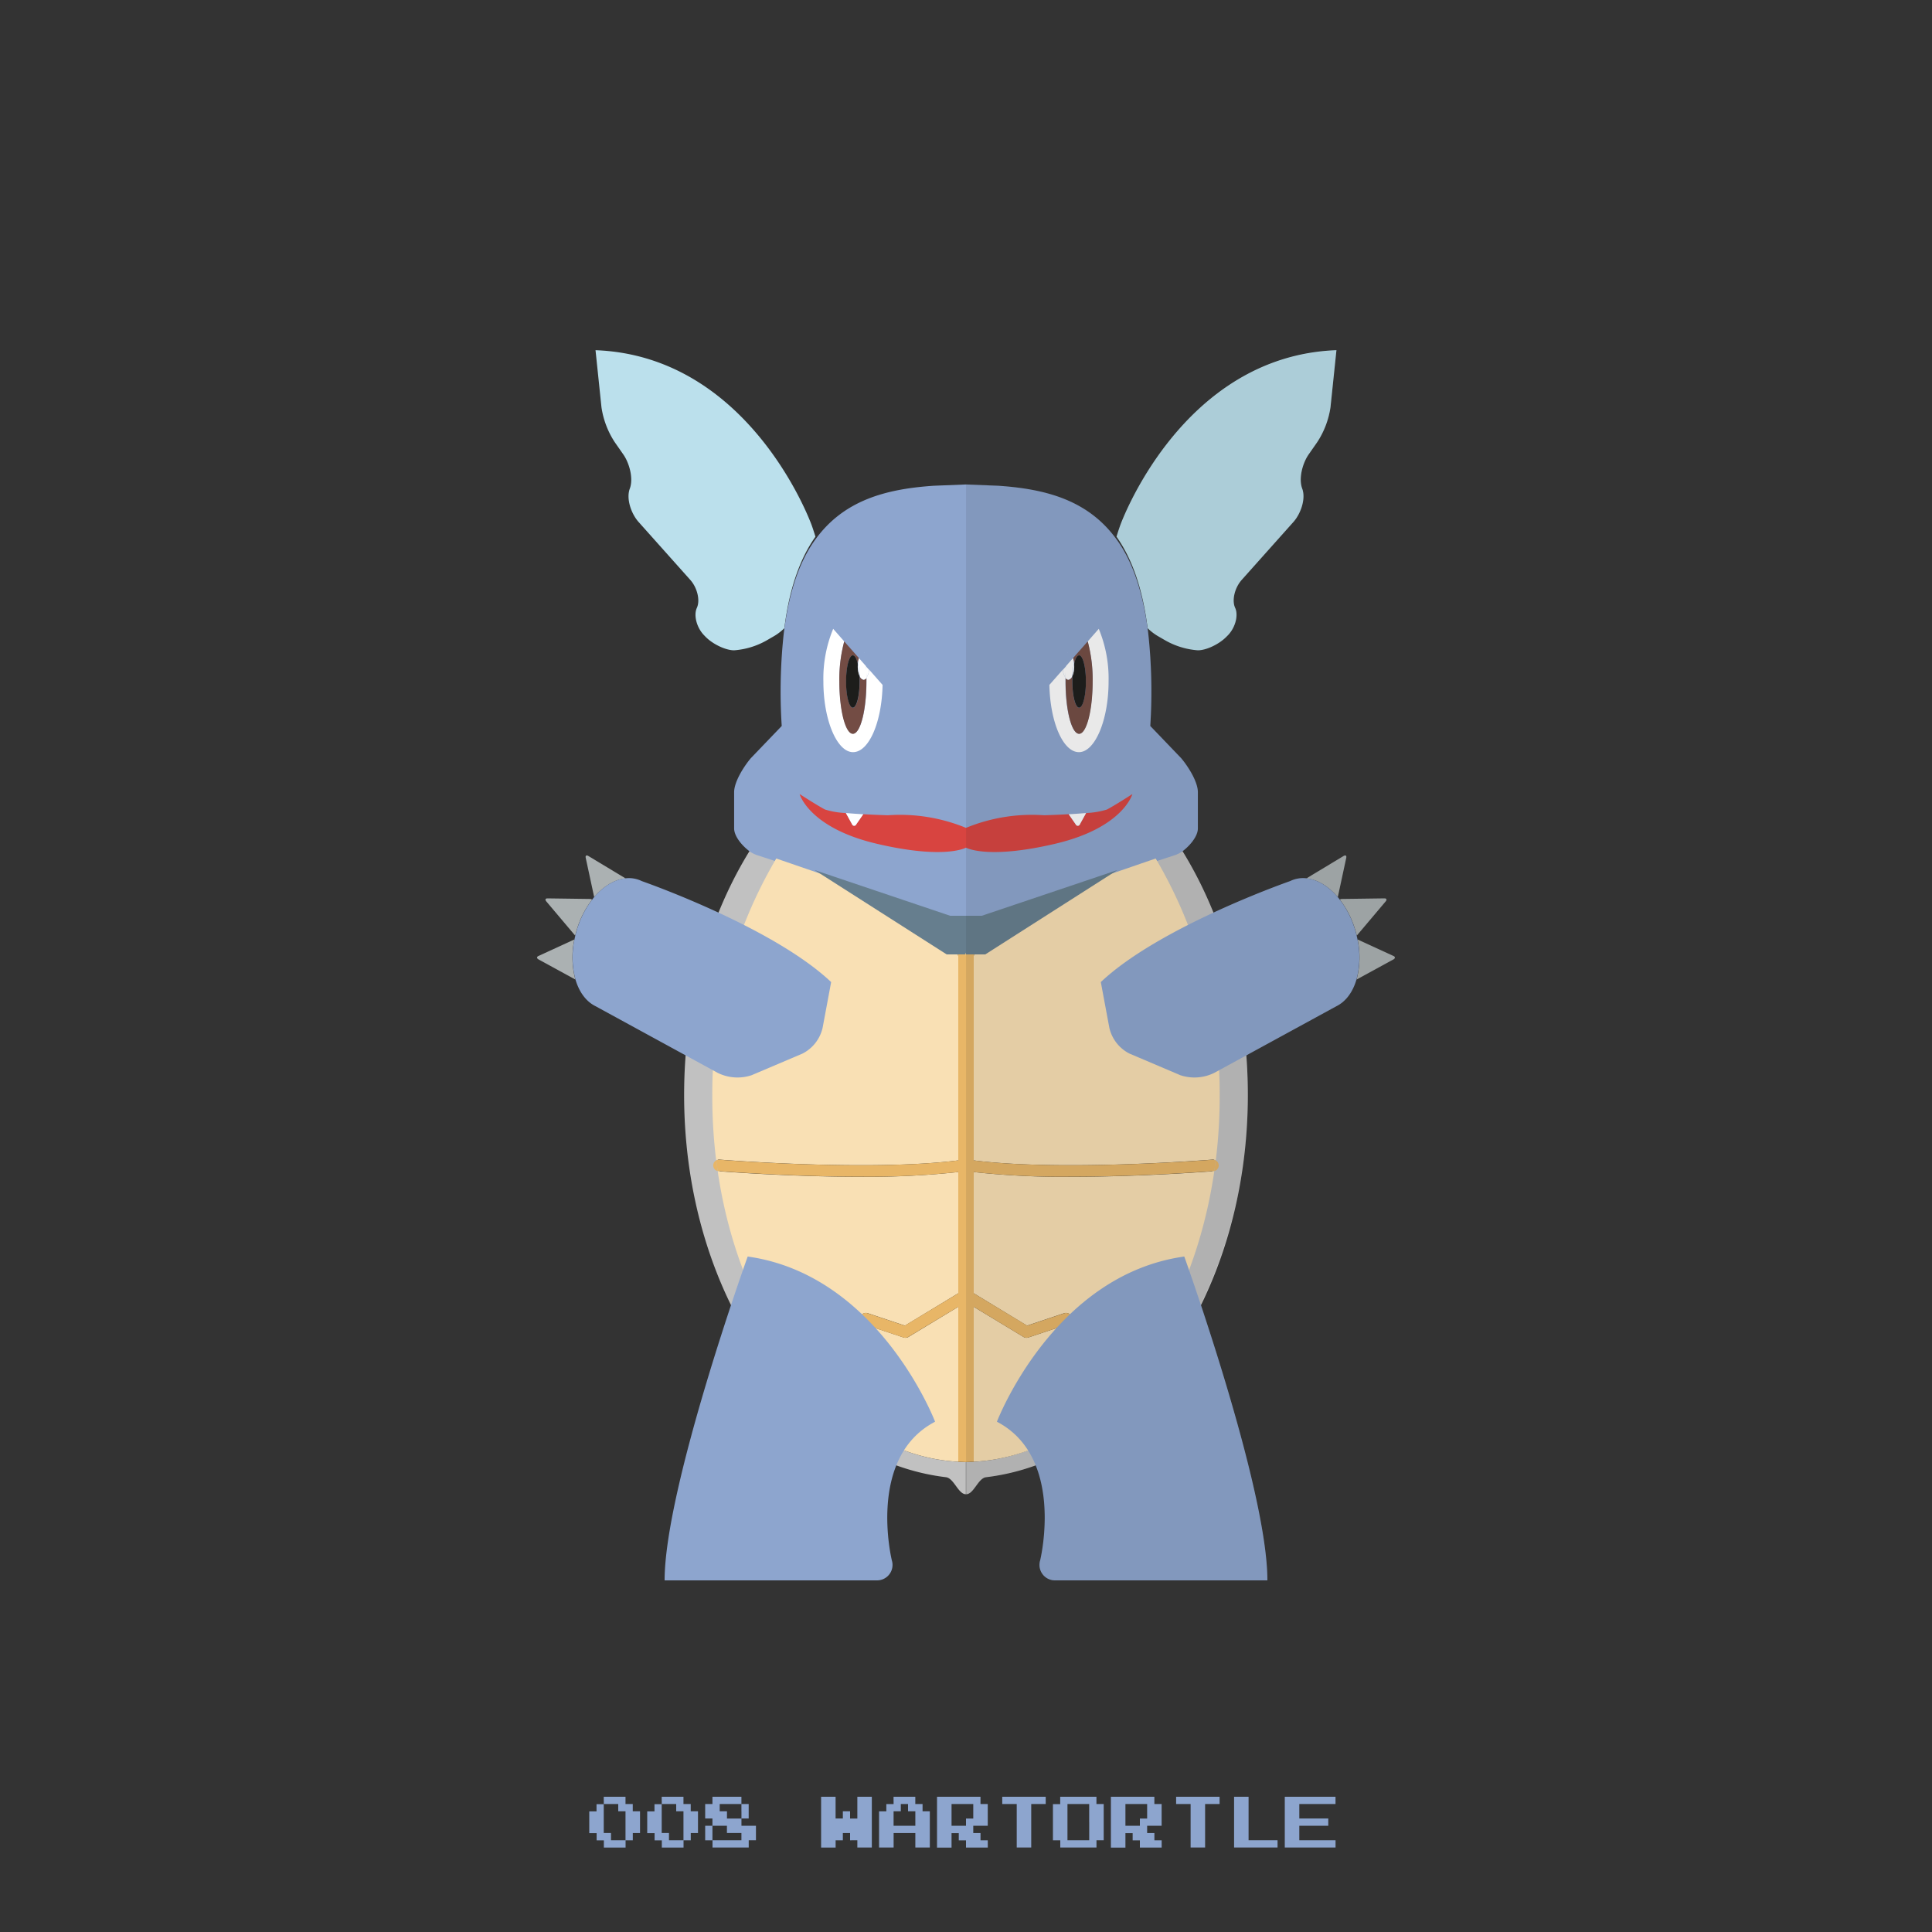 <?xml version="1.0" ?><svg id="pkft" viewBox="0 0 500 500" xmlns="http://www.w3.org/2000/svg"><rect x="0" y="0" width="500" height="500" fill="#333333" stroke="none"/><defs><style>.cls-1{fill:#c1c1c1;}.cls-2{fill:#f9e0b4;}.cls-3{fill:#bbe0ec;}.cls-4{fill:#8da5ce;}.cls-5{fill:#fff;}.cls-6{fill:#734c44;}.cls-7{fill:#1d1d1b;}.cls-8{fill:#d84440;}.cls-9{fill:#e8b667;}.cls-10{fill:#abb1b2;}.cls-11{fill:#667e8e;}.cls-12{opacity:0.1;}</style></defs><title/><path class="cls-1" d="M184.83,283.38c0-23.46,8.53-44.43,18.5-61l-7-2a6.67,6.67,0,0,1-1.81-1c-10.91,17.29-17.47,39.62-17.47,64,0,51.82,29.7,94.36,67.76,98.92,2.07,0.25,3.16,4.39,5.16,4.41v-8.34C214,378,184.83,335.6,184.83,283.38Z"/><path class="cls-2" d="M235.11,346a1.5,1.5,0,0,1-1.25.14l-10.25-3.42a1.5,1.5,0,0,1,1-2.85l9.59,3.2L248,334.7V303.32a217.9,217.9,0,0,1-25.25,1.23c-18.73,0-36.52-1.42-36.78-1.44l-0.23,0C191.88,345,217.48,376.65,248,378.3V338.2Z"/><path class="cls-3" d="M210.06,135.92s-15.69-43.79-55.94-45.29l1.54,14.78a22.47,22.47,0,0,0,3.42,9l2.17,3.11c1.6,2.24,2.74,6.26,1.74,8.94h0c-1,2.68.43,6.56,2.26,8.61l13.39,15c1.83,2.05,2.6,5.31,1.71,7.24s-0.05,5.12,1.86,7.09l0.3,0.31c1.91,2,5.28,3.59,7.48,3.59a20,20,0,0,0,8.32-2.51l2.11-1.22a13.47,13.47,0,0,0,2.57-2c1.33-10.53,4.15-18.15,8.05-23.68C210.76,138,210.42,136.91,210.06,135.92Z"/><path class="cls-4" d="M241.69,125.71c-12.52.84-23.52,3.79-30.89,14.21-3.91,5.52-6.59,13.15-7.93,23.68a139.11,139.11,0,0,0-.56,24.28l-8,8.34c-1.77,2.1-4.32,6.07-4.32,8.82v9.33c0,2.11,2.12,4.57,4.06,6a8,8,0,0,0,2.06,1l4.65,1.52,11,4L246.9,239H250V125.38Z"/><path class="cls-5" d="M218.49,166a37.62,37.62,0,0,0-1.24,10.33c0,7.47,1.57,13.53,3.5,13.53s3.5-6.06,3.5-13.53c0-.32,0-0.63,0-0.95a4.58,4.58,0,0,0,.7-2.06l3.46,3.93c-0.2,9.69-3.54,17.41-7.65,17.41s-7.67-8.21-7.67-18.33a33.58,33.58,0,0,1,2.54-13.59Z"/><path class="cls-6" d="M222,171.73c-0.32-1.3-.77-2.12-1.27-2.12-1,0-1.75,3-1.75,6.77s0.78,6.77,1.75,6.77,1.75-3,1.75-6.77c0-.5,0-1,0-1.46a1.36,1.36,0,0,0,1,1,1,1,0,0,0,.74-0.48c0,0.31,0,.63,0,0.95,0,7.47-1.57,13.53-3.5,13.53s-3.5-6.06-3.5-13.53A37.62,37.62,0,0,1,218.49,166l3.78,4.29A6.79,6.79,0,0,0,222,171.73Z"/><path class="cls-7" d="M222.46,174.91c0,0.47,0,1,0,1.46,0,3.74-.78,6.77-1.75,6.77s-1.75-3-1.75-6.77,0.78-6.77,1.75-6.77c0.5,0,1,.82,1.27,2.12,0,0.2,0,.41,0,0.62A6.57,6.57,0,0,0,222.46,174.91Z"/><path class="cls-5" d="M224.93,173.36a4.58,4.58,0,0,1-.7,2.06c0-1-.07-2.06-0.15-3Z"/><path class="cls-5" d="M223.6,168.81h0.06v0.07Z"/><path class="cls-5" d="M223.5,175.91a1.36,1.36,0,0,1-1-1,18.07,18.07,0,0,0-.44-3.18,6.79,6.79,0,0,1,.25-1.39l1.82,2.07c0.08,1,.13,2,0.15,3A1,1,0,0,1,223.5,175.91Z"/><path class="cls-5" d="M222,172.35c0-.21,0-0.42,0-0.62a18.07,18.07,0,0,1,.44,3.18A6.57,6.57,0,0,1,222,172.35Z"/><path class="cls-8" d="M213.5,209.5a20.86,20.86,0,0,0,5.41.91l1.61,2.92a0.57,0.57,0,0,0,1.05.05l1.84-2.66c3.47,0.19,6.36.27,6.36,0.27A44.9,44.9,0,0,1,250,214.25v5.12s-5.44,3.13-23.06-1-20-12.87-20-12.87S211.38,208.38,213.5,209.5Z"/><path class="cls-5" d="M220.52,213.33l-1.61-2.92c1.45,0.13,3,.23,4.5.32l-1.84,2.66A0.57,0.57,0,0,1,220.52,213.33Z"/><path class="cls-2" d="M248,300.31V247.38a1.08,1.08,0,1,1,2,0V238h-3.1l-46-15.82a119.74,119.74,0,0,0-16.56,61.35,135.63,135.63,0,0,0,1,16.73,1.48,1.48,0,0,1,.85-0.16C186.6,300.14,224.93,303.21,248,300.31Z"/><path class="cls-9" d="M184.59,301.5a1.5,1.5,0,0,0,1.15,1.57q-0.2-1.38-.38-2.77A1.5,1.5,0,0,0,184.59,301.5Z"/><path class="cls-9" d="M250,303V247.38a1.08,1.08,0,1,0-2,0v52.93c-23.07,2.9-61.4-.15-61.79-0.18a1.49,1.49,0,0,0-.85.18q0.17,1.39.38,2.77l0.23,0c0.27,0,18.06,1.44,36.78,1.44A217.9,217.9,0,0,0,248,303.32V334.7l-13.85,8.37-9.59-3.2a1.5,1.5,0,0,0-1,2.85l10.25,3.42a1.5,1.5,0,0,0,1.25-.14L248,338.2v40.1c0.66,0,1.33.06,2,.07V303Z"/><path class="cls-4" d="M193.5,325.19S172,385,172,409h55a4,4,0,0,0,3.81-5.17s-6.56-26.64,11.19-35.89C242,367.94,227.5,329.94,193.5,325.19Z"/><path class="cls-10" d="M161.89,227.33l-9.64-5.81c-0.49-.29-0.79-0.08-0.67.47l2.19,10.17C156.18,229.33,159.07,227.6,161.89,227.33Z"/><path class="cls-10" d="M153.23,232.84a0.7,0.7,0,0,0-.49-0.19l-11.06-.15c-0.54,0-.67.35-0.29,0.79l7.47,8.85a26.34,26.34,0,0,1,.9-3A23.59,23.59,0,0,1,153.23,232.84Z"/><path class="cls-10" d="M148.64,243.14l-9.31,4.28c-0.47.22-.44,0.61,0.05,0.88l9.52,5.2A22.09,22.09,0,0,1,148.64,243.14Z"/><path class="cls-4" d="M212.89,266l2.21-11.84c-15.18-14.37-49-26.13-49-26.13a7.62,7.62,0,0,0-4.17-.73c-2.83.28-5.71,2-8.12,4.83-0.19.22-.37,0.45-0.55,0.69a23.59,23.59,0,0,0-3.47,6.31,26.34,26.34,0,0,0-.9,3c-0.08.33-.15,0.66-0.22,1a22.09,22.09,0,0,0,.26,10.36c0.93,3.18,2.7,5.68,5.19,6.91l31.57,17.23a11.55,11.55,0,0,0,8.83.63l13.18-5.6A10,10,0,0,0,212.89,266Z"/><polygon class="cls-11" points="210.8 225.17 245 247 250 247 250 237 245.9 237 210.8 225.17"/><path class="cls-1" d="M315.16,283.38c0-23.46-8.53-44.43-18.5-61l7-2a6.66,6.66,0,0,0,1.81-1c10.91,17.29,17.47,39.62,17.47,64,0,51.82-29.69,94.36-67.75,98.92-2.07.25-3.16,4.39-5.16,4.41v-8.34C286,378,315.16,335.6,315.16,283.38Z"/><path class="cls-2" d="M264.89,346a1.49,1.49,0,0,0,.77.22,1.51,1.51,0,0,0,.47-0.08l10.24-3.42a1.5,1.5,0,0,0-1-2.85l-9.58,3.2L252,334.7V303.32a212.4,212.4,0,0,0,25.25,1.23c18.73,0,36.51-1.42,36.78-1.44l0.23,0C308.11,345,283,376.65,252,378.3V338.2Z"/><path class="cls-3" d="M289.93,135.92s15.69-43.79,55.94-45.29l-1.54,14.78a22.47,22.47,0,0,1-3.42,9l-2.17,3.11c-1.6,2.24-2.73,6.26-1.73,8.94h0c1,2.68-.43,6.56-2.26,8.61l-13.39,15c-1.83,2.05-2.61,5.31-1.71,7.24s0.05,5.12-1.86,7.09l-0.31.31c-1.91,2-5.28,3.59-7.48,3.59a20,20,0,0,1-8.32-2.51l-2.11-1.22a13.47,13.47,0,0,1-2.57-2c-1.33-10.53-4.15-18.15-8.05-23.68C289.23,138,289.57,136.91,289.93,135.92Z"/><path class="cls-4" d="M258.31,125.71c12.52,0.84,23.52,3.79,30.89,14.21,3.91,5.52,6.59,13.15,7.93,23.68a139.11,139.11,0,0,1,.56,24.28l8,8.34c1.77,2.1,4.32,6.07,4.32,8.82v9.33c0,2.11-2.13,4.57-4.06,6a8,8,0,0,1-2.07,1l-4.65,1.52-11,4L253.09,239H250V125.38Z"/><path class="cls-5" d="M281.5,166a37.62,37.62,0,0,1,1.24,10.33c0,7.47-1.57,13.53-3.5,13.53s-3.5-6.06-3.5-13.53c0-.32,0-0.63,0-0.95a4.58,4.58,0,0,1-.7-2.06l-3.46,3.93c0.2,9.69,3.54,17.41,7.65,17.41s7.67-8.21,7.67-18.33a33.58,33.58,0,0,0-2.54-13.59Z"/><path class="cls-6" d="M278,171.73c0.32-1.3.77-2.12,1.27-2.12,1,0,1.75,3,1.75,6.77s-0.78,6.77-1.75,6.77-1.75-3-1.75-6.77c0-.5,0-1,0-1.46a1.36,1.36,0,0,1-1,1,1,1,0,0,1-.74-0.48c0,0.31,0,.63,0,0.95,0,7.47,1.57,13.53,3.5,13.53s3.5-6.06,3.5-13.53A37.62,37.62,0,0,0,281.5,166l-3.78,4.29A6.79,6.79,0,0,1,278,171.73Z"/><path class="cls-7" d="M277.53,174.91c0,0.47,0,1,0,1.46,0,3.74.78,6.77,1.75,6.77s1.75-3,1.75-6.77-0.78-6.77-1.75-6.77c-0.5,0-1,.82-1.27,2.12,0,0.2,0,.41,0,0.62A6.57,6.57,0,0,1,277.53,174.91Z"/><path class="cls-5" d="M275.06,173.36a4.58,4.58,0,0,0,.7,2.06c0-1,.07-2.06.15-3Z"/><path class="cls-5" d="M276.39,168.81h-0.06v0.07Z"/><path class="cls-5" d="M276.49,175.91a1.36,1.36,0,0,0,1-1,18.07,18.07,0,0,1,.44-3.18,6.79,6.79,0,0,0-.25-1.39l-1.82,2.07c-0.08,1-.13,2-0.15,3A1,1,0,0,0,276.49,175.91Z"/><path class="cls-5" d="M278,172.35c0-.21,0-0.42,0-0.62a18.07,18.07,0,0,0-.44,3.18A6.57,6.57,0,0,0,278,172.35Z"/><path class="cls-8" d="M286.49,209.5a20.86,20.86,0,0,1-5.41.91l-1.61,2.92a0.57,0.57,0,0,1-1.05.05l-1.84-2.66c-3.47.19-6.36,0.27-6.36,0.27A44.87,44.87,0,0,0,250,214.25v5.12s5.43,3.13,23.06-1,20-12.87,20-12.87S288.62,208.38,286.49,209.5Z"/><path class="cls-5" d="M279.47,213.33l1.61-2.92c-1.45.13-3,.23-4.5,0.32l1.84,2.66A0.57,0.57,0,0,0,279.47,213.33Z"/><path class="cls-2" d="M252,300.31V247.38a1.08,1.08,0,1,0-2,0V238h3.09l46-15.82a119.74,119.74,0,0,1,16.56,61.35,135.63,135.63,0,0,1-1,16.73,1.46,1.46,0,0,0-.84-0.16C313.4,300.14,275,303.21,252,300.31Z"/><path class="cls-9" d="M315.4,301.5a1.5,1.5,0,0,1-1.15,1.57q0.2-1.38.38-2.77A1.5,1.5,0,0,1,315.4,301.5Z"/><path class="cls-9" d="M250,303V247.38a1.08,1.08,0,1,1,2,0v52.93c23,2.9,61.4-.15,61.79-0.18a1.48,1.48,0,0,1,.84.18c-0.12.93-.24,1.85-0.38,2.77l-0.23,0c-0.27,0-18.05,1.44-36.78,1.44A212.41,212.41,0,0,1,252,303.32V334.7l13.84,8.37,9.59-3.2a1.5,1.5,0,1,1,.95,2.85l-10.25,3.42a1.52,1.52,0,0,1-.48.08,1.48,1.48,0,0,1-.77-0.22L252,338.2v40.1c-1,0-1,.06-2,0.07V303Z"/><path class="cls-4" d="M306.49,325.19S328,385,328,409H273a4,4,0,0,1-3.81-5.17s6.56-26.64-11.19-35.89C258,367.94,272.49,329.94,306.49,325.19Z"/><path class="cls-10" d="M338.1,227.33l9.64-5.81c0.49-.29.79-0.08,0.67,0.47l-2.19,10.17C343.81,229.33,340.92,227.6,338.1,227.33Z"/><path class="cls-10" d="M346.76,232.84a0.7,0.7,0,0,1,.49-0.19l11.06-.15c0.54,0,.67.35,0.29,0.79l-7.47,8.85a26.34,26.34,0,0,0-.9-3A23.59,23.59,0,0,0,346.76,232.84Z"/><path class="cls-10" d="M351.35,243.14l9.31,4.28c0.47,0.22.44,0.61-.05,0.88l-9.52,5.2A22.09,22.09,0,0,0,351.35,243.14Z"/><path class="cls-4" d="M287.1,266l-2.21-11.84c15.18-14.37,49-26.13,49-26.13a7.62,7.62,0,0,1,4.17-.73c2.83,0.28,5.71,2,8.12,4.83,0.19,0.22.37,0.45,0.55,0.69a23.59,23.59,0,0,1,3.47,6.31,26.34,26.34,0,0,1,.9,3c0.08,0.33.15,0.66,0.22,1a22.09,22.09,0,0,1-.26,10.36c-0.93,3.18-2.7,5.68-5.19,6.91l-31.57,17.23a11.55,11.55,0,0,1-8.83.63l-13.18-5.6A10,10,0,0,1,287.1,266Z"/><polygon class="cls-11" points="289.19 225.17 254.99 247 250 247 250 237 254.09 237 289.19 225.17"/><g class="cls-12"><path class="cls-7" d="M299.56,164.64l2.11,1.22a20,20,0,0,0,8.32,2.51c2.2,0,5.57-1.62,7.48-3.59l0.31-.31c1.91-2,2.75-5.17,1.86-7.09s-0.11-5.18,1.71-7.24l13.39-15c1.83-2.05,3.26-5.93,2.26-8.61h0c-1-2.68.13-6.7,1.73-8.94l2.17-3.11a22.48,22.48,0,0,0,3.42-9l1.54-14.78c-40.25,1.5-55.94,45.29-55.94,45.29-0.36,1-.7,2-1,3,3.91,5.52,6.72,13.15,8.05,23.68A13.47,13.47,0,0,0,299.56,164.64Z"/><path class="cls-7" d="M360.66,247.42l-9.31-4.28c-0.07-.33-0.14-0.66-0.22-1l7.47-8.85c0.37-.44.24-0.8-0.29-0.79l-11.06.15a0.7,0.7,0,0,0-.49.19c-0.18-.23-0.36-0.47-0.55-0.69L348.41,222c0.12-.55-0.18-0.76-0.67-0.47l-9.64,5.81a7.62,7.62,0,0,0-4.17.73s-9.06,3.15-19.91,8.17a106.36,106.36,0,0,0-8-15.91c1.91-1.43,4-3.86,4-5.94V205c0-2.75-2.55-6.72-4.32-8.82l-8-8.34a139.11,139.11,0,0,0-.56-24.28c-1.33-10.53-4-18.15-7.93-23.68-7.37-10.42-18.37-13.37-30.89-14.21l-8.31-.33V386.71c2,0,3.08-4.16,5.16-4.41a58,58,0,0,0,12.79-3.07c4.59,11.15,1.24,24.6,1.24,24.6A4,4,0,0,0,273,409h55c0-17-11-52.52-17.25-71.4a123.27,123.27,0,0,0,12.17-54.32c0-3.44-.14-6.79-0.4-10.15l23.39-12.75c2.49-1.23,4.26-3.72,5.19-6.9l9.52-5.19C361.11,248,361.13,247.64,360.66,247.42ZM266.3,346a2.68,2.68,0,0,1-.64,0h0a2.68,2.68,0,0,0,.64,0l7.7-2.37v0Zm9.13-6.16L266.09,343l9.34-3.12a1.5,1.5,0,0,1,.59-0.07A1.5,1.5,0,0,0,275.43,339.87Zm1.82-35.31h0c-7.14,0-14.72-.21-21.07-0.78C262.52,304.34,270.1,304.55,277.25,304.55Zm-11.4,38.51h0L252,334.7Zm-1,2.93h0L252,338.2Zm26-41.66c11.76-.36,21.14-1.06,22.88-1.19h0C312,303.27,302.61,304,290.86,304.33Zm-39.62,74,0.76,0Zm0.77,0c0.9,0,1.79-.13,2.67-0.22Q253.35,378.22,252,378.3Zm3-.25c0.7-.08,1.38-0.19,2.07-0.3C256.36,377.86,255.67,378,255,378Z"/></g><path class="cls-4" d="M156.25,465.94V465h5.63v1.88h1.88v1.88h1.88v5.63h-1.87v1.88h-1.87v1.88h-5.62v-1.87h-1.87v-1.87H152.5v-5.62h1.88v-1.87h1.88v-0.94Zm3.75,1.88v-0.94h-3.75v7.5h1.88v1.88h3.75v-7.5H160v-0.94Z"/><path class="cls-4" d="M171.25,465.94V465h5.63v1.88h1.88v1.88h1.88v5.63h-1.87v1.88h-1.87v1.88h-5.62v-1.87h-1.87v-1.87H167.5v-5.62h1.88v-1.87h1.88v-0.94Zm3.75,1.88v-0.94h-3.75v7.5h1.88v1.88h3.75v-7.5H175v-0.94Z"/><path class="cls-4" d="M184.38,465.94V465h7.5v1.88h1.88v3.75h-1.87v1.88h3.75v3.75h-1.87v1.88h-9.37v-1.87H182.5V472.5h1.88v-1.87H182.5v-3.75h1.88v-0.94Zm3.75,7.5V472.5h-3.75v3.75h7.5v-1.87h-3.75v-0.94Zm3.75-4.69v-1.87h-5.62v1.88h1.88v1.88h3.75v-1.87Z"/><path class="cls-4" d="M212.5,471.56V465h3.75v5.63h1.88v-1.87H220v1.88h1.88V465h3.75v13.13h-3.75v-1.87H220v-1.87h-1.87v1.88h-1.87v1.88H212.5v-6.56Z"/><path class="cls-4" d="M231.25,465.94V465h5.63v1.88h1.88v1.88h1.88v9.38h-3.75v-3.75h-5.62v3.75H227.5v-9.37h1.88v-1.87h1.88v-0.94Zm3.75,1.88v-0.94h-1.87v1.88h-1.87v3.75h5.63v-3.75H235v-0.94Z"/><path class="cls-4" d="M242.5,471.56V465h11.25v1.88h1.88v5.63h-3.75v1.88h1.88v1.88h1.88v1.88H250v-1.87h-1.87v-1.87h-1.87v3.75H242.5v-6.56Zm9.38-2.81v-1.87h-5.62v5.63H250v-1.87h1.88v-1.87Z"/><path class="cls-4" d="M259.38,465.94V465h11.25v1.88h-3.75v11.25h-3.75V466.88h-3.75v-0.94Z"/><path class="cls-4" d="M274.38,465.94V465h9.38v1.88h1.88v9.38h-1.87v1.88h-9.37v-1.87H272.5v-9.37h1.88v-0.94Zm7.5,5.63v-4.69h-5.62v9.38h5.63v-4.69Z"/><path class="cls-4" d="M287.5,471.56V465h11.25v1.88h1.88v5.63h-3.75v1.88h1.88v1.88h1.88v1.88H295v-1.87h-1.87v-1.87h-1.87v3.75H287.5v-6.56Zm9.38-2.81v-1.87h-5.62v5.63H295v-1.87h1.88v-1.87Z"/><path class="cls-4" d="M304.38,465.94V465h11.25v1.88h-3.75v11.25h-3.75V466.88h-3.75v-0.94Z"/><path class="cls-4" d="M319.38,471.56V465h3.75v11.25h7.5v1.88H319.38v-6.56Z"/><path class="cls-4" d="M332.5,471.56V465h13.13v1.88h-9.37v3.75h7.5v1.88h-7.5v3.75h9.38v1.88H332.5v-6.56Z"/></svg>
